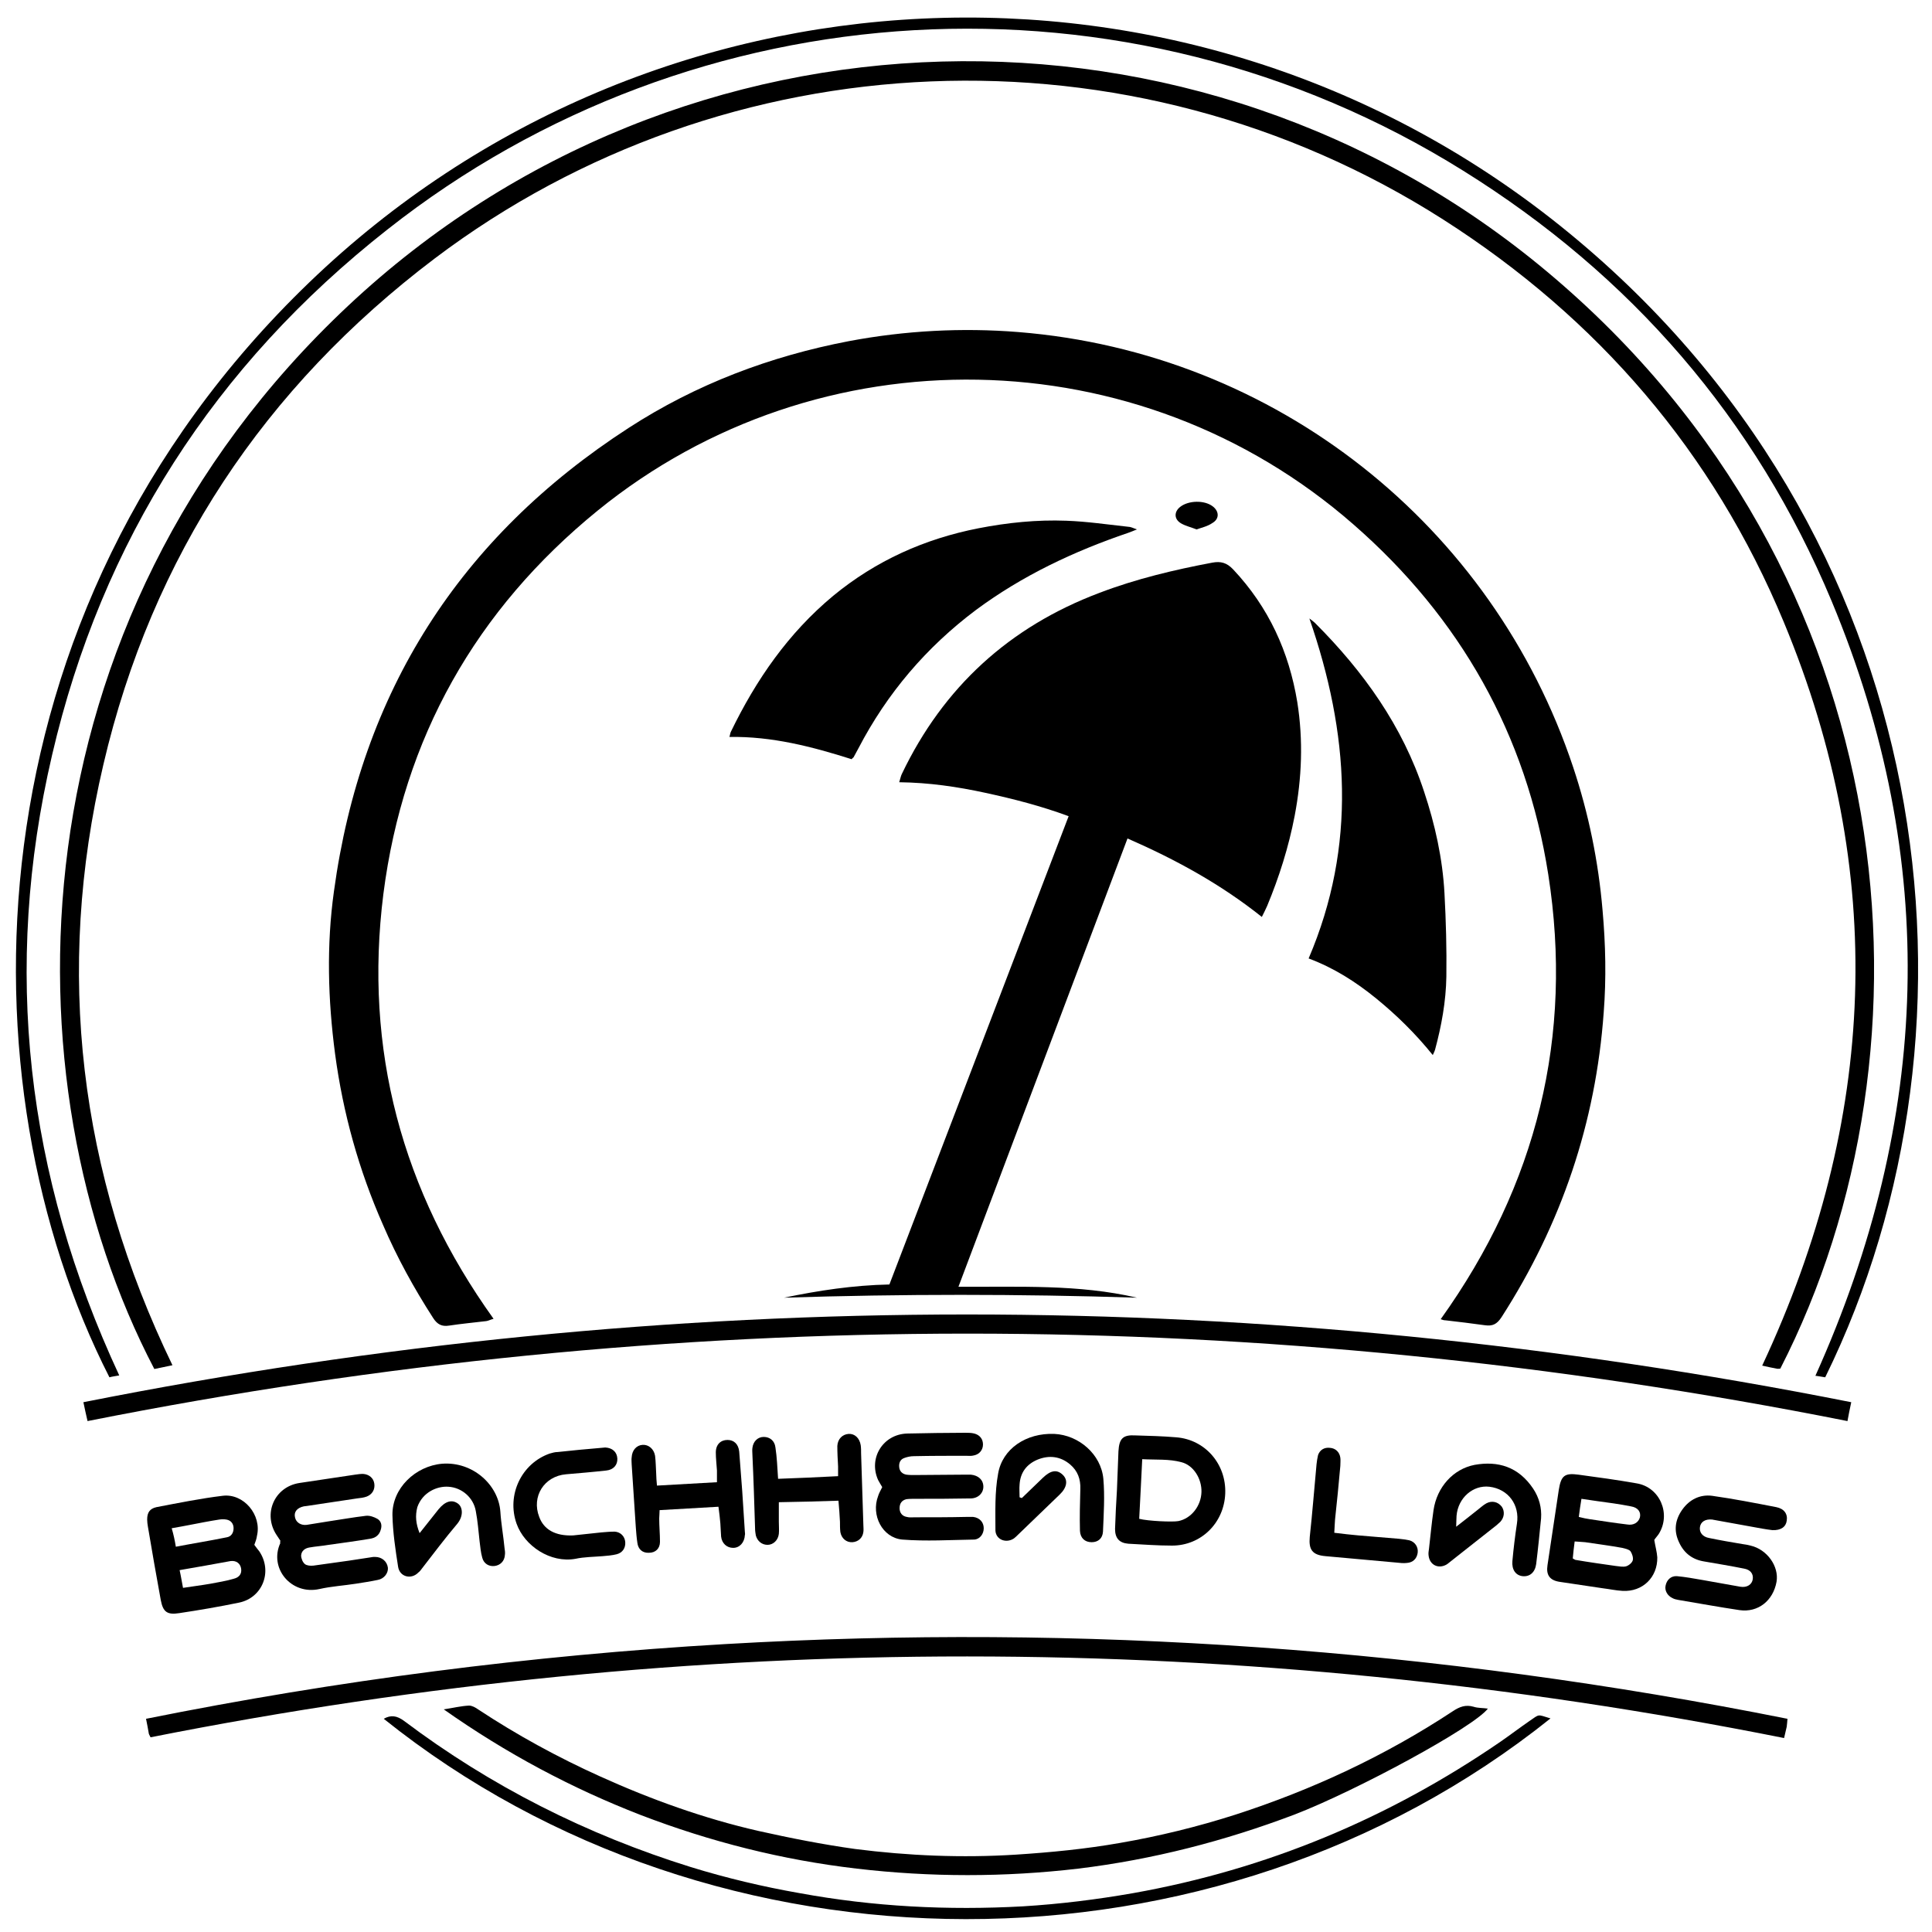<?xml version="1.0" encoding="utf-8"?>
<!-- Generator: Adobe Illustrator 26.3.1, SVG Export Plug-In . SVG Version: 6.00 Build 0)  -->
<svg version="1.1" id="Layer_1" xmlns="http://www.w3.org/2000/svg" xmlns:xlink="http://www.w3.org/1999/xlink" x="0px" y="0px"
	 viewBox="0 0 512 512" style="enable-background:new 0 0 512 512;" xml:space="preserve">
<g id="_x39_ZaFSo.tif">
	<g>
		<path d="M381.8,349.6c25.5-35.6,35.2-75,28.5-117.9c-5.8-37-23.3-68-51.6-92.7c-56.9-49.8-141.7-51.3-200.3-3.7
			c-32.3,26.3-51.5,60.3-56.8,101.6c-5.2,41.2,4.9,78.7,29.2,112.6c-0.8,0.2-1.3,0.5-1.9,0.6c-3.3,0.4-6.6,0.7-9.9,1.2
			c-1.9,0.3-3.1-0.3-4.2-2c-5.1-7.9-9.6-16.1-13.3-24.7c-6.4-14.5-10.6-29.6-12.7-45.3c-1.9-14.4-2.3-28.8-0.3-43.1
			c7.2-52.8,33.3-93.8,78.1-122.8c17.9-11.6,37.5-19,58.4-23c14.9-2.8,29.9-3.6,44.9-2.4c68.3,5.5,125.7,51.3,147,115.3
			c4.1,12.3,6.7,25,7.8,38c0.8,9,1,18,0.3,27c-2.1,29.2-11.2,56.1-27.1,80.8c-1.2,1.8-2.3,2.4-4.4,2.1c-3.5-0.5-7-0.9-10.4-1.3
			C382.7,349.9,382.3,349.8,381.8,349.6z"/>
		<path d="M254,341c16.1,0.1,31.8-0.7,47.3,2.9c-31.2-1-62.3-1-93.5,0c9.1-1.9,18.3-3.3,27.9-3.5c15.8-41.3,31.6-82.5,47.5-124.1
			c-7.3-2.7-14.7-4.6-22.1-6.2c-7.4-1.6-14.8-2.7-22.8-2.8c0.3-0.9,0.4-1.6,0.7-2.2c11-23,28.5-39,52.4-48c9.7-3.7,19.8-6.1,29.9-8
			c2.2-0.4,3.8,0,5.5,1.8c9.4,10,14.8,21.8,17,35.2c1.6,10.1,1.2,20.1-0.7,30.1c-1.6,8.3-4.1,16.2-7.3,23.9
			c-0.4,0.9-0.8,1.7-1.4,2.9c-10.9-8.7-22.8-15.2-35.6-20.8C283.8,261.9,269,301.3,254,341z"/>
		<path d="M471.8,362.7c-0.3,0-0.7,0.1-1,0c-1.2-0.2-2.4-0.5-3.8-0.8c30.4-65,33.3-130.8,5.7-197.1c-18.7-45-49.2-80.4-90.2-106.6
			c-83-53-190-48.1-267.3,10.3C70,102.7,40.3,147.4,27.4,202.6c-12.9,55-6.4,108.1,18.3,159.2c-1.8,0.4-3.4,0.7-4.8,1
			C0.9,286.4,2.7,165,92.3,81C180.7-1.9,317.3-5.6,410,72C505.7,152.1,515.4,277.7,471.8,362.7z"/>
		<path d="M31.6,364.5c-1.1,0.2-1.9,0.3-2.6,0.5c-39.4-77.3-38.7-202,53-290.2c90.6-87.2,232.6-94.1,331.3-15.1
			c101.4,81.2,116,212.5,70.4,305.3c-0.8-0.1-1.6-0.3-2.6-0.4c30.6-68,33-136.5,4.3-205.3c-20.2-48.4-53.2-86.4-97.7-114.1
			c-89.3-55.7-203.5-48.7-285,15.6C56.9,96.8,27,143.3,13.8,200.1C0.6,256.7,6.9,311.4,31.6,364.5z"/>
		<path d="M490.6,371.6c-0.4,1.9-0.7,3.3-1,5c-155.5-30.9-310.8-30.9-466.4,0c-0.4-1.6-0.7-3.2-1.1-5
			C178.3,340.6,334.2,340.6,490.6,371.6z"/>
		<path d="M301.3,140.3c-1,0.4-1.7,0.7-2.3,0.9c-14.4,4.9-28,11.3-40.3,20.4c-13.2,9.9-23.6,22.1-31.2,36.7
			c-0.4,0.8-0.9,1.6-1.3,2.4c-0.1,0.1-0.3,0.2-0.5,0.5c-10.4-3.3-21.1-6.1-32.4-5.9c0.2-0.6,0.2-1,0.4-1.4
			c6.7-13.8,15.2-26.1,27.1-36c11.3-9.3,24.2-15.1,38.5-17.9c7.7-1.5,15.5-2.3,23.3-2c5.5,0.2,10.9,1,16.4,1.6
			C299.6,139.6,300.2,139.9,301.3,140.3z"/>
		<path d="M379.7,279.6c-4.6-5.7-9.6-10.6-15-15c-5.4-4.4-11.2-8.1-17.9-10.6c12.8-29.9,10.7-59.8,0.2-90.1c0.8,0.6,1.2,0.9,1.5,1.2
			c12.8,12.8,23.2,27.3,28.9,44.7c2.9,8.7,4.9,17.7,5.4,26.9c0.4,7.4,0.6,14.7,0.5,22.1c-0.1,6.6-1.3,13.1-3,19.4
			C380.2,278.5,380.1,278.8,379.7,279.6z"/>
		<path d="M39.9,460.4c-0.3-0.6-0.5-0.9-0.5-1.2c-0.2-1.1-0.4-2.3-0.7-3.7c50.8-10.2,101.9-16.8,153.5-19.8
			c94.6-5.5,188.4,1.2,281.5,19.8c-0.1,0.9-0.1,1.5-0.2,2.1c-0.2,0.9-0.4,1.7-0.7,3C328.5,431.8,184.2,431.8,39.9,460.4z"/>
		<path d="M117.6,453c2.6-0.4,4.6-0.9,6.7-1c0.8,0,1.7,0.5,2.4,1c10.3,6.8,21.1,12.7,32.4,17.8c13.5,6.1,27.4,11.1,41.8,14.4
			c8.5,1.9,17.1,3.6,25.7,4.8c14.1,1.8,28.3,2.4,42.6,1.5c9.3-0.6,18.5-1.5,27.6-3.1c10.4-1.8,20.6-4.3,30.6-7.5
			c20.4-6.6,39.7-15.6,57.6-27.4c1.8-1.2,3.4-1.8,5.5-1.2c1.2,0.4,2.5,0.3,3.8,0.5c-3.7,4.9-34.7,21.7-51.3,28.1
			c-18.5,7-37.5,11.9-57.2,14.3c-19.6,2.3-39.2,2.3-58.8,0c-19.7-2.3-38.7-7.1-57.2-14.2C151.5,473.9,134.2,464.7,117.6,453z"/>
		<path d="M410.9,455.4c-89,71.2-221.2,70.6-309.2,0.1c1.9-1.1,3.5-0.8,5.3,0.5c23.1,17.4,48.5,30.2,76.1,38.8
			c9.4,2.9,19.1,5.2,28.8,6.9c19.6,3.6,39.3,4.6,59.2,3.5c9.8-0.6,19.5-1.8,29.2-3.5c35.4-6.3,67.7-19.8,97.3-40.1
			c2.6-1.8,5.1-3.7,7.7-5.5C408.1,454.2,407.3,454.3,410.9,455.4z"/>
		<path d="M67.4,409.4c0.5,0.7,0.9,1.2,1.3,1.7c3.6,5.3,0.9,12.3-5.3,13.6c-5.3,1.1-10.6,2-15.9,2.8c-3.2,0.5-4.3-0.3-4.9-3.5
			c-1.2-6.5-2.3-12.9-3.4-19.4c-0.1-0.6-0.2-1.3-0.2-1.9c0-1.9,0.7-2.9,2.5-3.3c5.8-1.1,11.7-2.3,17.5-3c5.6-0.7,10.4,5.1,9.1,10.6
			C68,407.8,67.7,408.6,67.4,409.4z M46.6,409.9c4.7-0.9,9.1-1.6,13.5-2.5c1.2-0.2,1.8-1.2,1.8-2.4c0-1.2-0.7-2.1-1.9-2.3
			c-0.6-0.1-1.3-0.1-1.9,0c-2.6,0.4-5.1,0.9-7.7,1.4c-1.6,0.3-3.1,0.6-4.9,0.9C46,406.7,46.3,408.1,46.6,409.9z M47.6,416.1
			c0.4,1.8,0.6,3.2,0.9,4.7c2.6-0.4,5-0.7,7.3-1.1c2-0.4,4.1-0.7,6.1-1.3c1.6-0.4,2.2-1.4,2-2.7c-0.2-1.3-1.2-2.2-2.8-2
			C56.7,414.5,52.3,415.3,47.6,416.1z"/>
		<path d="M438.4,408.1c0.3,1.8,0.7,3.2,0.8,4.6c0.1,5.3-3.9,9.2-9.2,8.9c-1.8-0.1-3.6-0.5-5.3-0.7c-3.8-0.6-7.6-1.1-11.4-1.7
			c-2.6-0.4-3.6-1.8-3.2-4.4c1-6.7,2-13.3,3-20c0.6-3.7,1.5-4.5,5.2-4c5.2,0.7,10.3,1.4,15.4,2.3c6.2,1,9.2,8.1,5.9,13.4
			C439.2,407.1,438.7,407.6,438.4,408.1z M418.4,402c1.2,0.3,2.1,0.5,2.9,0.6c3.3,0.5,6.6,1,9.9,1.4c1.7,0.3,3-0.5,3.4-1.9
			c0.3-1.4-0.5-2.6-2.4-2.9c-3-0.6-6-1-9-1.4c-1.3-0.2-2.6-0.4-4.1-0.6C418.8,399,418.6,400.4,418.4,402z M416.8,413
			c0.4,0.2,0.6,0.4,0.8,0.4c3.5,0.6,7.1,1.1,10.6,1.6c0.9,0.1,1.9,0.3,2.7,0.1c0.7-0.2,1.6-0.9,1.8-1.6c0.2-0.7-0.2-1.8-0.6-2.4
			c-0.4-0.5-1.4-0.7-2.2-0.9c-3.3-0.6-6.5-1-9.8-1.5c-0.9-0.1-1.7-0.1-2.8-0.2C417.1,410.2,416.9,411.6,416.8,413z"/>
		<path d="M74.3,408.3c-0.3-0.5-0.7-1-1-1.5c-3.7-5.6-0.6-12.8,6.1-13.8c4.9-0.7,9.8-1.5,14.7-2.2c0.7-0.1,1.4-0.2,2.1-0.2
			c1.6,0.1,2.8,1.1,3,2.6c0.2,1.5-0.5,2.8-2,3.4c-0.8,0.3-1.7,0.4-2.6,0.5c-4.4,0.7-8.9,1.3-13.3,2c-0.3,0-0.5,0.1-0.8,0.1
			c-1.8,0.4-2.7,1.5-2.3,3c0.3,1.3,1.6,2.1,3.1,1.9c1.9-0.3,3.7-0.6,5.6-0.9c3.4-0.5,6.7-1.1,10.1-1.5c1-0.1,2.1,0.3,3,0.8
			c1,0.6,1.3,1.7,0.9,2.9c-0.4,1.5-1.5,2.2-2.9,2.4c-3.6,0.6-7.3,1.1-10.9,1.6c-1.7,0.3-3.4,0.4-5.1,0.7c-1.2,0.2-2.1,0.9-2.2,2.1
			c0,0.8,0.4,1.8,1,2.3c0.5,0.4,1.5,0.5,2.3,0.4c3.1-0.4,6.2-0.9,9.3-1.3c2-0.3,3.9-0.6,5.9-0.9c0.4-0.1,0.7-0.1,1.1-0.1
			c1.8,0,3.2,1.2,3.4,2.9c0.1,1.4-1,2.9-2.7,3.2c-1.9,0.4-3.9,0.7-5.8,1c-3.2,0.5-6.5,0.7-9.6,1.4c-7.5,1.7-13.5-5.5-10.4-12.2
			C74.2,408.9,74.2,408.7,74.3,408.3z"/>
		<path d="M233.8,394.1c-0.4-0.7-0.8-1.3-1.1-1.9c-2.6-5.8,1.3-12.1,7.7-12.3c5.1-0.1,10.3-0.2,15.4-0.2c0.8,0,1.6,0,2.4,0.2
			c1.5,0.4,2.3,1.5,2.3,2.9c0,1.4-0.9,2.6-2.4,2.9c-0.7,0.2-1.4,0.1-2.1,0.1c-4.6,0-9.2,0-13.8,0.1c-0.9,0-1.8,0.2-2.6,0.5
			c-1.1,0.4-1.4,1.4-1.3,2.4c0.1,1.1,0.8,1.8,1.9,2c0.7,0.1,1.4,0.1,2.2,0.1c4.3,0,8.6-0.1,13-0.1c0.6,0,1.3,0,1.9,0
			c2,0.2,3.3,1.4,3.3,3.2c0,1.7-1.4,3.1-3.4,3.1c-4.9,0.1-9.7,0.1-14.6,0.1c-0.8,0-1.6,0-2.4,0.1c-1.2,0.3-1.8,1.1-1.8,2.4
			c0,1.2,0.7,2.1,1.9,2.3c0.7,0.2,1.4,0.1,2.2,0.1c4.5,0,9,0,13.5-0.1c0.6,0,1.3,0,1.9,0c1.7,0.2,2.8,1.4,2.8,3c0,1.5-1,2.9-2.5,3
			c-6.4,0.1-12.8,0.5-19.1,0c-5.3-0.5-8.3-6.5-6.4-11.5C232.9,395.8,233.3,395.1,233.8,394.1z"/>
		<path d="M469.7,405.5c-0.7-0.1-1.7-0.2-2.7-0.4c-4.2-0.8-8.5-1.5-12.7-2.3c-0.2,0-0.4-0.1-0.5-0.1c-1.9-0.2-3.1,0.6-3.3,2
			c-0.2,1.4,0.7,2.6,2.5,2.9c2.9,0.6,5.8,1.1,8.8,1.6c0.7,0.1,1.4,0.2,2.1,0.4c4.4,1,7.6,5.5,6.9,9.6c-0.9,5-4.9,8.2-9.8,7.5
			c-5.4-0.8-10.8-1.8-16.2-2.7c-0.5-0.1-1.1-0.2-1.6-0.5c-1.3-0.6-2.1-2-1.8-3.3c0.3-1.5,1.4-2.6,3-2.5c2.2,0.2,4.4,0.6,6.7,1
			c3.4,0.6,6.7,1.2,10.1,1.8c1.8,0.3,3.1-0.6,3.3-2c0.2-1.4-0.6-2.5-2.3-2.8c-3.5-0.7-7.1-1.3-10.6-1.9c-3.1-0.5-5.3-2.2-6.6-5
			c-1.5-3.1-1.1-6,0.8-8.7c1.9-2.7,4.7-4.1,7.9-3.7c5.7,0.8,11.3,1.9,17,3c2.1,0.4,3.1,1.8,2.8,3.6
			C473.3,404.6,472,405.6,469.7,405.5z"/>
		<path d="M296,394.9c0.1-3.4,0.3-6.8,0.4-10.3c0.2-3.4,1.2-4.4,4.5-4.2c3.6,0.1,7.2,0.2,10.8,0.5c7.7,0.6,13.3,7.1,13,14.9
			c-0.3,7.8-6.4,13.8-14.1,13.8c-3.9,0-7.7-0.3-11.6-0.5c-2.4-0.2-3.5-1.5-3.5-3.9C295.6,401.8,295.8,398.3,296,394.9
			C296,394.9,296,394.9,296,394.9z M301.9,402.5c2.3,0.6,8.9,0.9,10.4,0.6c3.4-0.7,6-4,6.1-7.7c0.1-3.5-2.1-7.1-5.3-7.9
			c-3.3-0.9-6.7-0.6-10.4-0.8C302.4,392.3,302.2,397.4,301.9,402.5z"/>
		<path d="M385.9,404.6c2.1-1.6,3.8-3,5.6-4.4c0.8-0.6,1.5-1.3,2.4-1.8c1.5-0.8,3.1-0.4,4.1,0.9c0.8,1.2,0.7,2.8-0.4,4
			c-0.3,0.3-0.7,0.6-1,0.9c-4.1,3.2-8.2,6.5-12.3,9.7c-0.4,0.3-0.7,0.6-1.1,0.8c-2.1,1.1-4.3,0-4.6-2.4c-0.1-0.6,0-1.3,0.1-1.9
			c0.4-3.4,0.7-6.8,1.2-10.2c0.9-6.1,5.2-10.9,10.9-12c6.2-1.1,11.6,0.5,15.5,6.3c1.6,2.4,2.3,5.1,2.1,7.9c-0.4,4-0.8,8.1-1.3,12.1
			c-0.3,2.2-1.7,3.4-3.6,3.2c-1.8-0.2-2.9-1.7-2.7-4c0.3-3.3,0.7-6.6,1.2-9.9c0.8-5-2.3-9.2-7.3-9.8c-4.3-0.5-8.3,2.9-8.7,7.7
			C386,402.5,385.9,403.3,385.9,404.6z"/>
		<path d="M111.2,406.3c1.8-2.3,3.4-4.3,5-6.3c1.8-2.2,3.6-2.7,5.2-1.5c1.2,0.9,1.5,3.2-0.2,5.3c-3.3,3.9-6.3,7.9-9.4,11.9
			c-0.3,0.4-0.5,0.7-0.9,1c-1.9,2-5,1.2-5.4-1.5c-0.7-4.5-1.4-9.1-1.5-13.7c-0.1-7.1,6.1-13,13.2-13.6c8.1-0.6,14.9,5.6,15.4,12.7
			c0.2,3.2,0.8,6.4,1.1,9.6c0.1,0.6,0.2,1.3,0.1,1.9c-0.1,1.6-1.2,2.7-2.7,2.9c-1.5,0.2-2.9-0.6-3.3-2.2c-0.4-1.4-0.5-2.8-0.7-4.3
			c-0.3-2.7-0.5-5.4-1-8c-0.6-3.6-3.7-6.3-7.3-6.5c-2.9-0.2-6.8,1.4-8.2,5.4C110,401.7,110.2,403.8,111.2,406.3z"/>
		<path d="M270.8,397c1.9-1.8,3.7-3.6,5.6-5.4c2.1-2,3.7-2.2,5.2-0.8c1.5,1.4,1.2,3.4-0.8,5.3c-3.7,3.6-7.4,7.1-11.1,10.7
			c-0.3,0.3-0.6,0.6-1,0.9c-2.1,1.4-4.8,0.3-4.9-2.1c0-5-0.2-10.1,0.7-15c1.1-6.7,7.5-10.9,14.9-10.6c6.5,0.3,12.4,5.4,13,11.9
			c0.4,4.6,0.1,9.3-0.1,14c-0.1,1.8-1.3,2.8-3,2.8c-1.8,0-3-1.1-3.1-3c-0.1-3.7,0-7.4,0.1-11.1c0.1-2.6-0.7-4.8-2.7-6.5
			c-2.6-2.2-5.6-2.5-8.6-1.3c-2.9,1.2-4.6,3.4-4.8,6.6c-0.1,1.1,0,2.3,0,3.4C270.4,396.9,270.6,396.9,270.8,397z"/>
		<path d="M174.1,393.7c5.4-0.3,10.5-0.6,15.9-0.9c0-1.2,0-2.2,0-3.1c-0.1-1.6-0.3-3.2-0.3-4.8c0-2.1,1.3-3.3,3.1-3.3
			c1.7,0,2.9,1.1,3.1,3.1c0.3,3.5,0.5,7,0.8,10.5c0.2,3.6,0.5,7.2,0.7,10.8c0,0.3,0.1,0.5,0,0.8c-0.1,2-1.4,3.4-3.1,3.4
			c-1.7,0-3-1.2-3.2-3c-0.1-1.2-0.1-2.3-0.2-3.5c-0.1-1.4-0.3-2.8-0.5-4.4c-5.3,0.3-10.4,0.6-15.6,0.9c0,0.9-0.1,1.6-0.1,2.2
			c0,2.1,0.2,4.1,0.2,6.2c0,1.8-1.2,2.9-2.9,2.9c-1.7,0.1-2.9-0.9-3.1-2.7c-0.2-1.3-0.3-2.7-0.4-4c-0.4-5.6-0.7-11.1-1.1-16.7
			c0-0.6-0.1-1.3,0-1.9c0.1-1.9,1.3-3.2,2.9-3.3c1.6-0.1,3,1.1,3.3,2.9c0.2,1.6,0.2,3.2,0.3,4.8C173.9,391.5,174,392.4,174.1,393.7z
			"/>
		<path d="M206.2,391.9c5.3-0.2,10.4-0.4,15.9-0.7c0-0.9,0-1.8,0-2.6c-0.1-1.8-0.2-3.6-0.2-5.4c0.1-1.9,1.4-3.1,3-3.2
			c1.6-0.1,2.9,1.1,3.2,3c0.1,0.7,0.1,1.4,0.1,2.2c0.2,6.3,0.4,12.6,0.6,18.9c0,0.6,0.1,1.3,0,1.9c-0.2,1.6-1.4,2.6-2.9,2.7
			c-1.6,0.1-2.9-1-3.2-2.7c-0.1-0.9-0.1-1.8-0.1-2.7c-0.1-1.8-0.2-3.5-0.4-5.6c-5.4,0.2-10.4,0.3-15.8,0.4c0,1.9,0,3.6,0,5.2
			c0,1.1,0.1,2.2,0,3.2c-0.2,1.7-1.5,2.9-3,2.9c-1.5,0-2.7-1-3.1-2.5c-0.1-0.6-0.2-1.2-0.2-1.9c-0.2-6.5-0.4-13-0.7-19.4
			c0-0.6-0.1-1.3,0-1.9c0.2-1.7,1.4-2.9,3-2.9c1.6,0,2.9,1,3.1,2.8C205.9,386.2,206,388.9,206.2,391.9z"/>
		<path d="M151.9,406.9c1.9-0.2,4.7-0.5,7.5-0.8c1.2-0.1,2.3-0.2,3.5-0.2c1.6,0.1,2.7,1.3,2.8,2.8c0.1,1.5-0.7,2.8-2.3,3.2
			c-1.2,0.3-2.5,0.4-3.7,0.5c-2.4,0.2-4.9,0.2-7.2,0.7c-6.6,1.2-13.5-3.4-15.6-9.3c-2.7-7.6,1.3-16,8.8-18.6
			c0.7-0.2,1.4-0.4,2.1-0.4c3.8-0.4,7.7-0.8,11.5-1.1c0.4,0,0.7-0.1,1.1-0.1c1.9,0.1,3.1,1.2,3.2,2.9c0.1,1.7-1,3-2.9,3.2
			c-3.6,0.4-7.2,0.7-10.7,1c-5.8,0.5-9.2,5.9-7.1,11.3C144.1,405.3,147.1,407.1,151.9,406.9z"/>
		<path d="M353.6,406.2c2.3,0.3,4.3,0.5,6.4,0.7c3.6,0.3,7.2,0.6,10.8,0.9c0.9,0.1,1.8,0.2,2.7,0.4c1.5,0.4,2.4,1.8,2.2,3.3
			c-0.2,1.5-1.2,2.6-2.9,2.7c-0.9,0.1-1.8,0-2.7-0.1c-6.3-0.6-12.5-1.1-18.8-1.7c-3.6-0.3-4.5-1.8-4.2-5.1
			c0.7-6.4,1.2-12.9,1.8-19.3c0.1-0.8,0.2-1.6,0.4-2.4c0.5-1.4,1.7-2.1,3.2-1.9c1.4,0.1,2.5,1.1,2.7,2.6c0.1,0.7,0,1.4,0,2.2
			c-0.4,4.7-0.9,9.5-1.4,14.2C353.7,403.7,353.7,404.9,353.6,406.2z"/>
		<path d="M317.1,140.3c-1.5-0.6-2.9-0.9-4.1-1.6c-1.9-1.1-1.9-3.1-0.2-4.4c2.2-1.7,6.4-1.8,8.6-0.1c1.7,1.3,1.8,3.3-0.1,4.4
			C320,139.5,318.5,139.8,317.1,140.3z"/>
	</g>
</g>
</svg>
